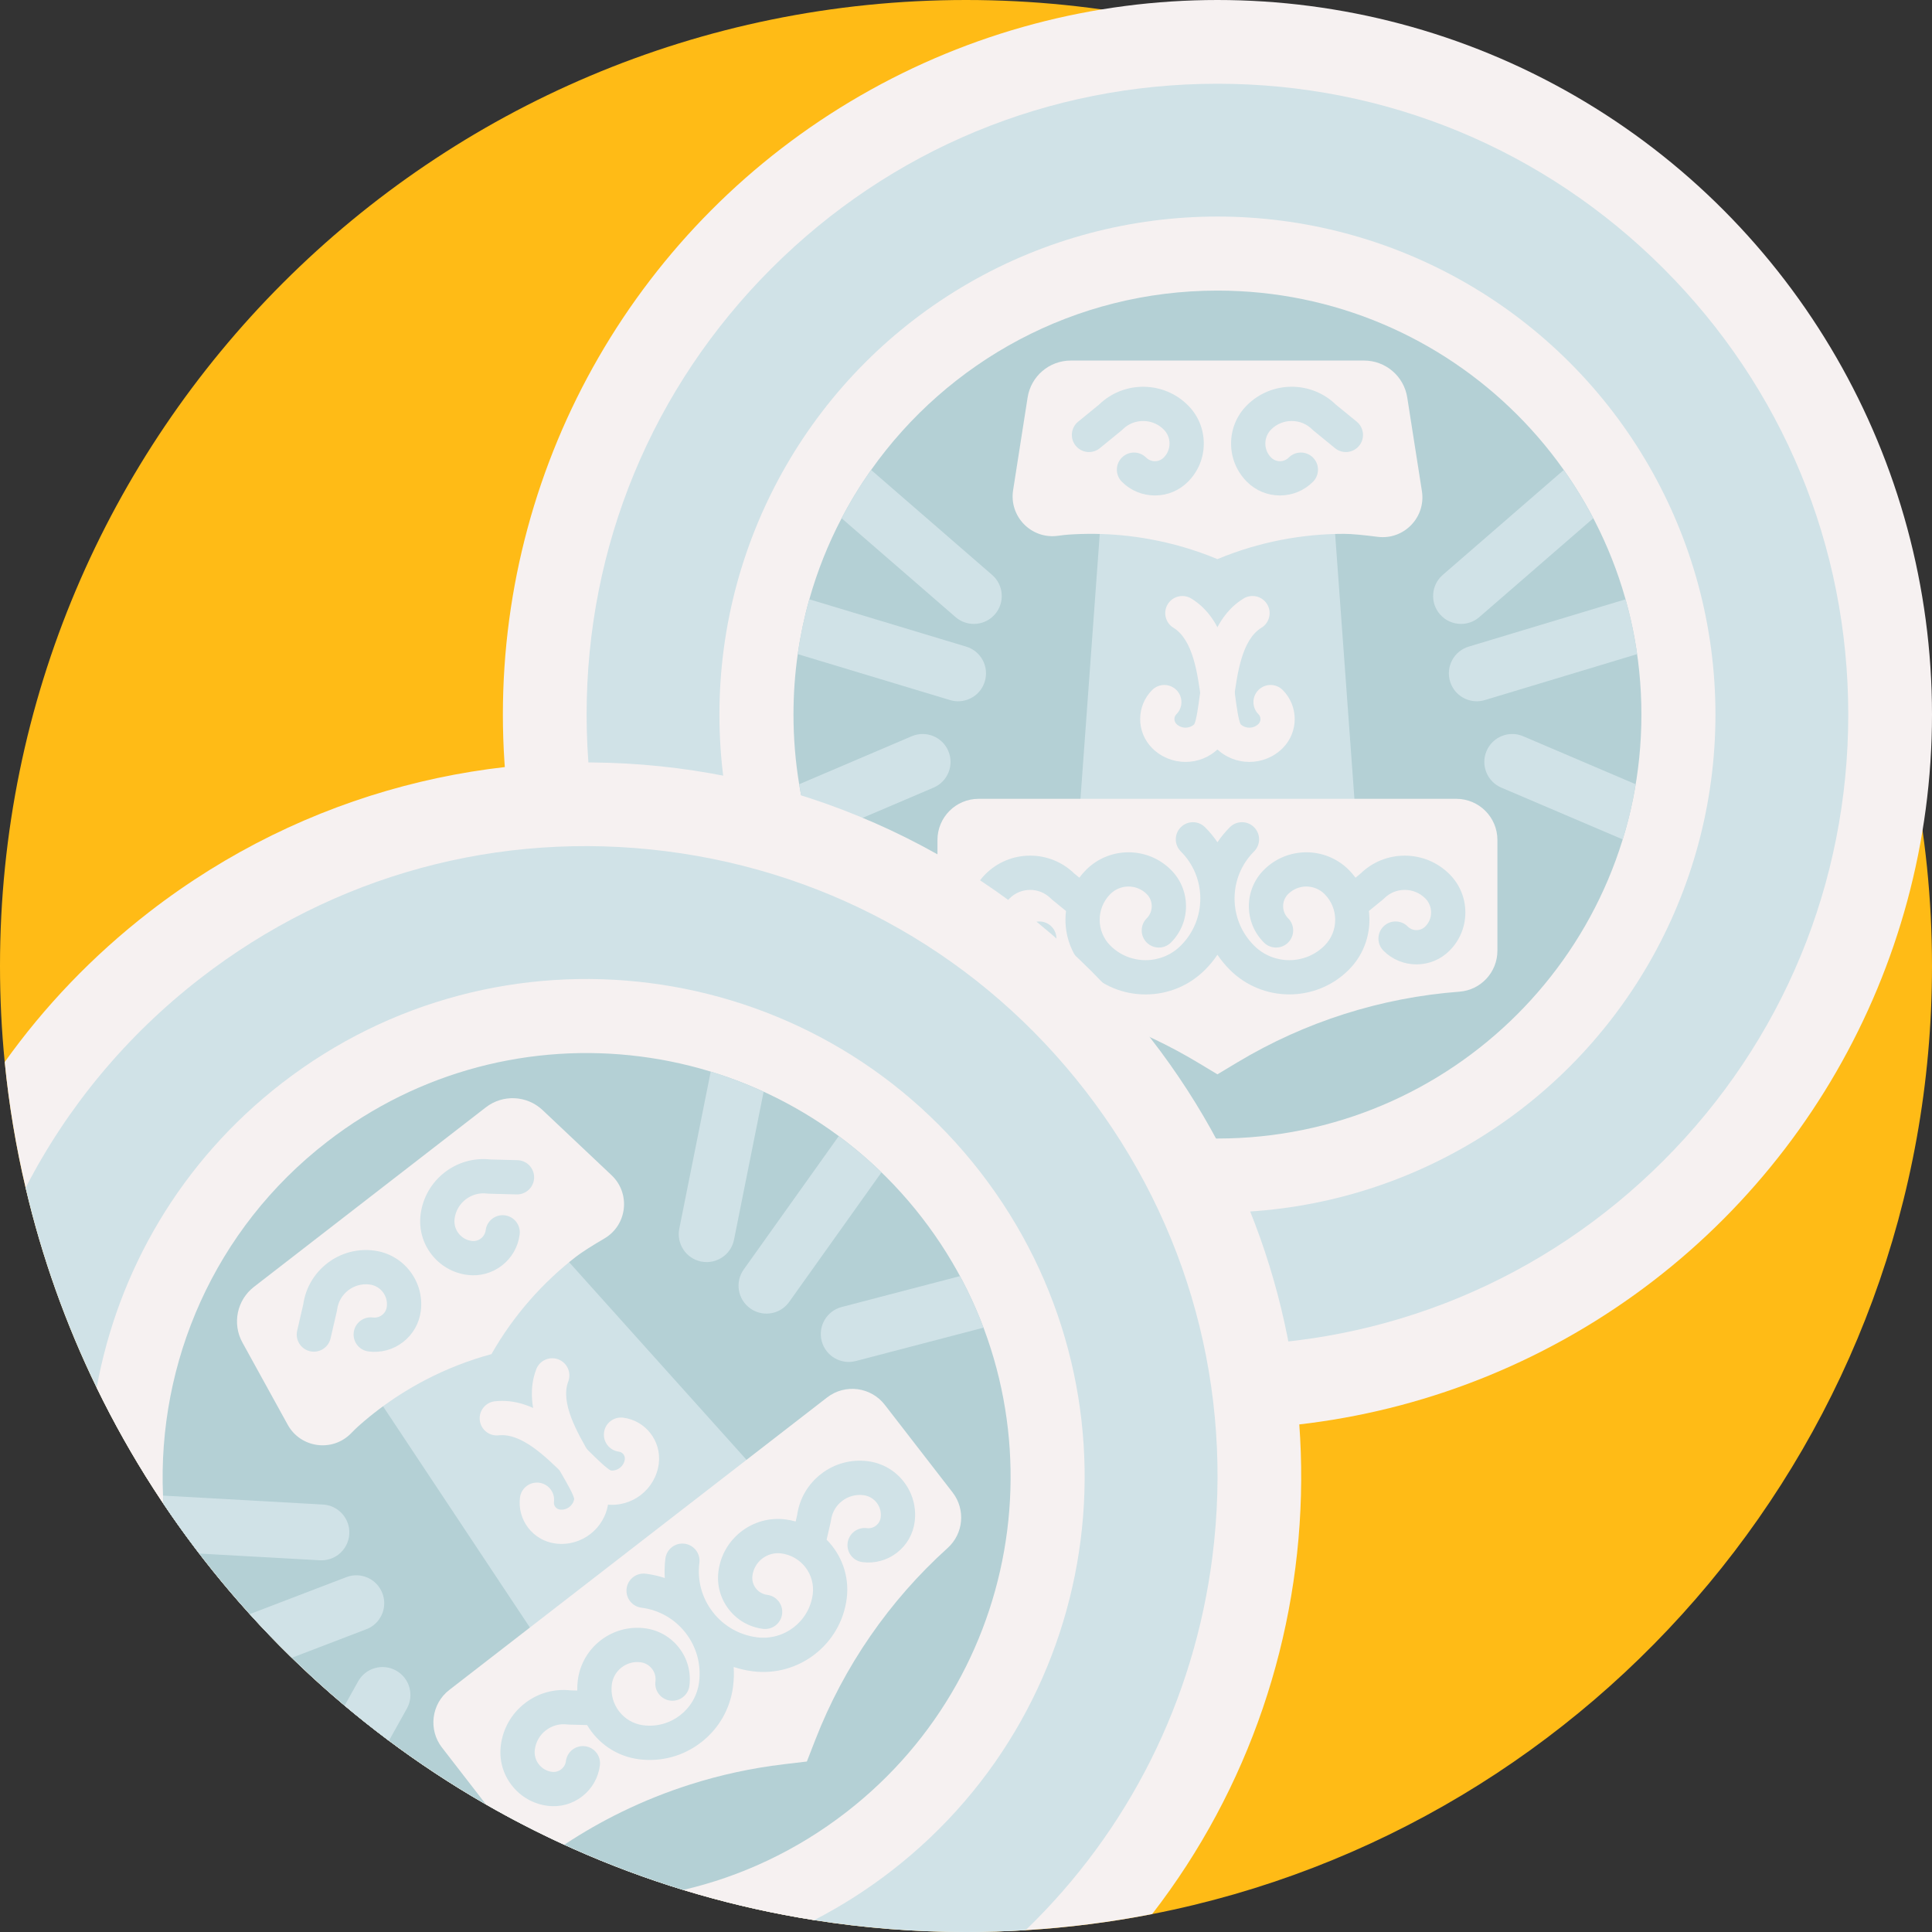 <?xml version="1.0" encoding="iso-8859-1"?>
<!-- Generator: Adobe Illustrator 23.0.6, SVG Export Plug-In . SVG Version: 6.00 Build 0)  -->
<svg version="1.1" id="Capa_1" xmlns="http://www.w3.org/2000/svg" xmlns:xlink="http://www.w3.org/1999/xlink" x="0px" y="0px"
	 viewBox="0 0 512 512" style="enable-background:new 0 0 512 512;" xml:space="preserve">
<rect x="0" y="0" width="512" height="512" fill="#333333" stroke="none"/>
<g>
	<path style="fill:#FFBB16;" d="M512,256c0,124.51-88.89,228.26-206.67,251.25c-10.94,2.14-22.13,3.58-33.53,4.27
		c-5.22,0.32-10.49,0.48-15.8,0.48c-13.69,0-27.13-1.07-40.24-3.15c-11.85-1.87-23.44-4.56-34.69-8
		c-10.84-3.32-21.37-7.33-31.54-11.99c-7.1-3.24-14.01-6.8-20.73-10.66c-8.93-5.12-17.52-10.76-25.73-16.89
		c-4.01-2.99-7.92-6.09-11.74-9.31c-4.83-4.05-9.5-8.28-14-12.67c-3.84-3.74-7.56-7.6-11.14-11.57c-4.69-5.16-9.15-10.52-13.4-16.05
		c-3.29-4.29-6.45-8.68-9.47-13.18c-6.58-9.8-12.5-20.08-17.7-30.78c-8.13-16.72-14.49-34.46-18.83-52.97
		c-2.56-10.86-4.42-21.98-5.54-33.33C0.42,273.08,0,264.59,0,256C0,114.62,114.62,0,256,0S512,114.62,512,256z"/>
	<g>
		<circle style="fill:#F6F1F1;" cx="322.634" cy="189.366" r="189.366"/>
		<path style="fill:#D0E2E7;" d="M322.634,356.54c-44.654,0-86.635-17.389-118.21-48.964
			c-31.576-31.575-48.965-73.556-48.965-118.21s17.389-86.635,48.965-118.21c31.575-31.575,73.556-48.964,118.21-48.964
			s86.635,17.389,118.21,48.964c31.576,31.575,48.965,73.556,48.965,118.21s-17.389,86.635-48.965,118.21
			C409.269,339.151,367.288,356.54,322.634,356.54z"/>
		<circle style="fill:#F6F1F1;" cx="322.634" cy="189.366" r="131.979"/>
		<path style="fill:#B4D0D5;" d="M210.28,189.366c0,6.295,0.518,12.464,1.509,18.471c0.828,4.993,1.982,9.868,3.44,14.617
			c14.128,45.906,56.869,79.267,107.406,79.267c62.054,0,112.355-50.3,112.355-112.355s-50.3-112.355-112.355-112.355
			c-37.91,0-71.426,18.774-91.783,47.526c-2.877,4.076-5.496,8.351-7.819,12.804c-3.558,6.783-6.435,13.973-8.551,21.481
			c-1.332,4.719-2.36,9.572-3.07,14.528C210.664,178.581,210.28,183.929,210.28,189.366z"/>
		<g>
			<path style="fill:#D0E2E7;" d="M353.315,134.552l6.151,84.453h-73.664l6.151-84.453c10.491,0.986,20.838,3.543,30.681,7.636
				C332.471,138.089,342.819,135.538,353.315,134.552z"/>
			<path style="fill:#F6F1F1;" d="M376.823,130.16c1.087,6.936-4.78,12.997-11.744,12.103c-3.492-0.448-6.829-0.789-8.903-0.789
				c-2.726,0-5.452,0.128-8.169,0.384c-2.868,0.27-5.722,0.678-8.548,1.233c-5.741,1.114-11.378,2.811-16.825,5.082
				c-5.831-2.427-11.881-4.2-18.034-5.305c-2.432-0.441-4.878-0.778-7.339-1.01c-4.689-0.441-9.411-0.502-14.123-0.18
				c-0.705,0.049-1.675,0.161-2.796,0.315c-7.002,0.959-12.951-5.104-11.859-12.086l3.845-24.569
				c0.882-5.635,5.736-9.788,11.439-9.788h77.728c5.704,0,10.558,4.154,11.439,9.789l0.579,3.699L376.823,130.16z"/>
			<path style="fill:#F6F1F1;" d="M396.829,222.594v29.355c0,5.694-4.385,10.429-10.063,10.857
				c-20.757,1.566-40.913,7.958-58.836,18.722l-5.296,3.181l-4.509-2.712l-0.787-0.469c-7.296-4.381-14.962-8.036-22.889-10.937
				c-6.13-2.247-12.421-4.044-18.812-5.367c-5.608-1.166-11.293-1.972-17.025-2.413c-0.034-0.003-0.068-0.005-0.101-0.008
				c-5.664-0.425-10.073-5.081-10.073-10.761v-29.449c0-6.017,4.877-10.894,10.894-10.894h126.603
				C391.952,211.7,396.829,216.578,396.829,222.594z"/>
			<g>
				<path style="fill:#F6F1F1;" d="M314.171,201.917c-3.198,0-6.394-1.216-8.828-3.648c-4.25-4.254-4.249-11.168-0.001-15.414
					c1.772-1.773,4.647-1.772,6.419,0.001c1.772,1.773,1.772,4.647-0.001,6.419c-0.709,0.709-0.709,1.865,0.002,2.576
					c1.293,1.292,3.381,1.324,4.716,0.098c0.583-1.061,1.086-4.793,1.455-7.536c1.157-8.589,2.741-20.353,11.621-25.796
					c2.138-1.309,4.932-0.639,6.242,1.498c1.31,2.137,0.639,4.932-1.498,6.242c-5.203,3.189-6.404,12.104-7.368,19.267
					c-0.758,5.626-1.356,10.07-3.928,12.643C320.568,200.7,317.369,201.917,314.171,201.917z"/>
				<path style="fill:#F6F1F1;" d="M331.092,201.917c-3.197,0-6.394-1.216-8.827-3.647c-2.574-2.575-3.173-7.019-3.93-12.645
					c-0.965-7.163-2.165-16.078-7.368-19.267c-2.137-1.31-2.807-4.105-1.498-6.242c1.31-2.137,4.105-2.807,6.242-1.498
					c8.88,5.443,10.464,17.207,11.621,25.796c0.369,2.743,0.872,6.476,1.455,7.536c1.334,1.226,3.423,1.194,4.719-0.102
					c0.707-0.708,0.708-1.863-0.001-2.573c-1.773-1.772-1.773-4.646-0.001-6.419c1.771-1.773,4.645-1.774,6.419-0.001
					c4.248,4.247,4.249,11.16,0.002,15.411C337.489,200.7,334.29,201.917,331.092,201.917z"/>
			</g>
			<g>
				<path style="fill:#D0E2E7;" d="M384.134,231.672c-3.171-3.171-7.387-4.917-11.871-4.917c-4.401,0-8.545,1.683-11.695,4.744
					l-1.34,1.094c-0.539-0.725-1.135-1.42-1.792-2.078c-6.198-6.198-16.283-6.197-22.481,0c-2.573,2.574-3.991,5.995-3.991,9.634
					c0,3.639,1.417,7.061,3.991,9.634c1.771,1.772,4.645,1.773,6.419,0c1.772-1.773,1.772-4.647-0.001-6.419
					c-0.859-0.859-1.332-2-1.332-3.215s0.473-2.356,1.332-3.215c2.659-2.659,6.985-2.659,9.643,0c3.766,3.766,3.766,9.893,0,13.659
					c-5.149,5.15-13.528,5.15-18.677,0c-3.33-3.33-5.165-7.756-5.168-12.464c0-0.004,0-0.008,0-0.012c0-0.004,0-0.008,0-0.012
					c0.003-4.708,1.838-9.134,5.168-12.464c1.773-1.772,1.773-4.646,0.001-6.419c-1.772-1.773-4.647-1.773-6.419,0
					c-1.235,1.235-2.332,2.571-3.288,3.987c-0.956-1.416-2.053-2.752-3.288-3.987c-1.772-1.773-4.646-1.772-6.419,0
					c-1.772,1.773-1.772,4.647,0.001,6.419c3.329,3.33,5.164,7.756,5.168,12.464c0,0.004,0,0.008,0,0.012c0,0.004,0,0.008,0,0.012
					c-0.003,4.708-1.838,9.134-5.168,12.464c-5.149,5.15-13.528,5.15-18.677,0c-3.766-3.766-3.766-9.893-0.001-13.658
					c2.658-2.659,6.985-2.659,9.643,0c0.859,0.859,1.332,2.001,1.332,3.215s-0.473,2.356-1.332,3.215
					c-1.773,1.773-1.773,4.647-0.001,6.419c1.772,1.772,4.647,1.773,6.419,0c2.574-2.574,3.991-5.995,3.991-9.634
					c0-3.639-1.417-7.061-3.991-9.635c-6.198-6.198-16.283-6.197-22.481,0c-0.657,0.657-1.253,1.353-1.792,2.077l-1.34-1.094
					c-3.15-3.061-7.294-4.744-11.695-4.744c-4.484,0-8.7,1.746-11.87,4.917c-2.709,2.708-4.2,6.309-4.2,10.138
					c0,3.83,1.491,7.43,4.199,10.138c2.338,2.338,5.446,3.625,8.752,3.625c3.306,0,6.415-1.287,8.752-3.625
					c1.773-1.772,1.773-4.647,0.001-6.419c-1.772-1.772-4.647-1.773-6.419,0c-0.624,0.624-1.452,0.967-2.334,0.967
					c-0.881,0-1.71-0.343-2.333-0.967c-0.993-0.993-1.54-2.314-1.54-3.719s0.547-2.725,1.541-3.719
					c1.456-1.456,3.392-2.258,5.451-2.258c2.059,0,3.995,0.802,5.452,2.258c0.108,0.108,0.22,0.21,0.338,0.306l3.709,3.029
					c-0.692,5.544,1.081,11.34,5.328,15.587c4.209,4.209,9.806,6.527,15.758,6.527c5.953,0,11.549-2.318,15.758-6.527
					c1.235-1.235,2.332-2.571,3.288-3.987c0.956,1.416,2.053,2.752,3.288,3.987c4.345,4.345,10.051,6.517,15.758,6.517
					s11.414-2.172,15.758-6.517c4.247-4.247,6.02-10.043,5.328-15.587l3.709-3.029c0.118-0.096,0.23-0.198,0.338-0.306
					c1.456-1.456,3.392-2.258,5.452-2.258c2.059,0,3.995,0.802,5.452,2.258c0.993,0.993,1.54,2.314,1.54,3.719
					s-0.547,2.725-1.541,3.719c-0.623,0.623-1.452,0.966-2.333,0.966c-0.882,0-1.71-0.343-2.334-0.967
					c-1.772-1.772-4.646-1.772-6.419,0c-1.772,1.773-1.772,4.647,0.001,6.419c2.337,2.338,5.446,3.625,8.752,3.625
					c3.306,0,6.414-1.288,8.752-3.625c2.709-2.708,4.2-6.309,4.2-10.138C388.333,237.98,386.842,234.38,384.134,231.672z"/>
				<path style="fill:#D0E2E7;" d="M291.465,118.775l5.692-4.648c0.118-0.096,0.23-0.198,0.338-0.306
					c3.007-3.006,7.897-3.006,10.903,0c0.993,0.993,1.54,2.314,1.54,3.719s-0.547,2.725-1.541,3.719
					c-0.623,0.623-1.452,0.966-2.333,0.966c-0.882,0-1.71-0.343-2.333-0.967c-1.773-1.772-4.647-1.772-6.42,0
					c-1.772,1.772-1.772,4.647,0,6.419c2.338,2.338,5.447,3.626,8.753,3.626s6.415-1.288,8.752-3.625
					c2.709-2.708,4.2-6.309,4.2-10.138s-1.491-7.43-4.199-10.138c-6.488-6.487-17.007-6.545-23.566-0.173l-5.529,4.515
					c-1.941,1.586-2.23,4.445-0.644,6.387C286.663,120.071,289.522,120.361,291.465,118.775z"/>
				<path style="fill:#D0E2E7;" d="M339.2,131.303c3.306,0,6.415-1.288,8.753-3.626c1.772-1.772,1.772-4.647,0-6.419
					c-1.773-1.772-4.647-1.772-6.42,0c-0.623,0.623-1.452,0.967-2.333,0.967c-0.881,0-1.71-0.343-2.333-0.967
					c-0.993-0.993-1.54-2.314-1.54-3.719s0.547-2.725,1.541-3.719c3.004-3.005,7.896-3.006,10.902,0
					c0.108,0.108,0.22,0.21,0.338,0.306l5.692,4.648c1.943,1.586,4.801,1.296,6.387-0.645c1.586-1.942,1.297-4.801-0.644-6.387
					l-5.529-4.515c-6.56-6.372-17.079-6.313-23.565,0.173c-2.709,2.708-4.2,6.309-4.2,10.138s1.491,7.43,4.199,10.138
					C332.785,130.015,335.894,131.303,339.2,131.303z"/>
			</g>
		</g>
		<path style="fill:#D0E2E7;" d="M422.236,137.342l-30.202,26.193c-1.398,1.213-3.122,1.812-4.845,1.812
			c-2.064,0-4.128-0.865-5.592-2.552c-2.67-3.085-2.345-7.76,0.747-10.437l32.074-27.821
			C417.295,128.613,419.913,132.889,422.236,137.342z"/>
		<path style="fill:#D0E2E7;" d="M433.857,173.351l-40.359,12.176c-0.717,0.214-1.435,0.318-2.138,0.318
			c-3.181,0-6.117-2.064-7.079-5.267c-1.184-3.913,1.036-8.041,4.941-9.217l41.564-12.538
			C432.119,163.543,433.147,168.395,433.857,173.351z"/>
		<path style="fill:#D0E2E7;" d="M433.48,207.836c-0.828,4.993-1.982,9.868-3.44,14.617l-32.185-13.729
			c-3.758-1.605-5.503-5.955-3.898-9.712c1.598-3.758,5.947-5.503,9.705-3.898L433.48,207.836z"/>
		<path style="fill:#D0E2E7;" d="M223.032,137.342l30.202,26.193c1.398,1.213,3.122,1.812,4.845,1.812
			c2.064,0,4.128-0.865,5.592-2.552c2.67-3.085,2.345-7.76-0.747-10.437l-32.074-27.821
			C227.973,128.613,225.355,132.889,223.032,137.342z"/>
		<path style="fill:#D0E2E7;" d="M211.411,173.351l40.359,12.176c0.717,0.214,1.435,0.318,2.138,0.318
			c3.181,0,6.117-2.064,7.079-5.267c1.184-3.913-1.036-8.041-4.941-9.217l-41.564-12.538
			C213.15,163.543,212.121,168.395,211.411,173.351z"/>
		<path style="fill:#D0E2E7;" d="M211.789,207.836c0.828,4.993,1.982,9.868,3.44,14.617l32.185-13.729
			c3.758-1.605,5.503-5.955,3.898-9.712c-1.598-3.758-5.947-5.503-9.705-3.898L211.789,207.836z"/>
	</g>
	<g>
		<path style="fill:#F6F1F1;" d="M305.33,507.25c-10.94,2.14-22.13,3.58-33.53,4.27c-5.22,0.32-10.49,0.48-15.8,0.48
			c-13.69,0-27.13-1.07-40.24-3.15c-83.9-13.24-154.25-67.25-190.14-141.1c-8.13-16.72-14.49-34.46-18.83-52.97
			c-2.56-10.86-4.42-21.98-5.54-33.33c10.49-14.7,23.28-28.13,38.29-39.76c82.69-64.02,201.63-48.88,265.66,33.82
			C359.15,345.2,356.88,440.64,305.33,507.25z"/>
		<path style="fill:#D0E2E7;" d="M321.3,412.54c-4.85,38.12-22.24,72.66-49.5,98.98c-5.22,0.32-10.49,0.48-15.8,0.48
			c-13.69,0-27.13-1.07-40.24-3.15c-83.9-13.24-154.25-67.25-190.14-141.1c-8.13-16.72-14.49-34.46-18.83-52.97
			c11.03-21.42,26.71-40.35,46.33-55.54c35.31-27.34,79.15-39.28,123.45-33.65c44.29,5.64,83.74,28.19,111.08,63.5
			S326.93,368.24,321.3,412.54z"/>
		<path style="fill:#F6F1F1;" d="M236.25,495.79c-6.53,5.06-13.39,9.41-20.49,13.06c-83.9-13.24-154.25-67.25-190.14-141.1
			c5.62-30.91,22.25-59.93,49.05-80.68C132.3,242.45,215.2,253,259.82,310.64C304.44,368.27,293.89,451.17,236.25,495.79z"/>
		<path style="fill:#B4D0D5;" d="M224.24,480.27c-13.19,10.21-27.93,17.03-43.17,20.58c-56.86-17.37-105.31-54.02-137.75-102.32
			c-0.05-0.73-0.09-1.45-0.12-2.18c-1.51-35.19,13.5-70.56,43.48-93.76c49.07-37.99,119.63-29.01,157.62,20.06
			C282.29,371.72,273.31,442.28,224.24,480.27z"/>
		<g>
			<path style="fill:#D0E2E7;" d="M146.165,329.305l56.563,63.014l-58.248,45.094l-46.835-70.545
				c8.899-5.642,18.646-9.955,28.935-12.744C131.848,344.862,138.469,336.511,146.165,329.305z"/>
			<path style="fill:#F6F1F1;" d="M162.065,311.441c5.105,4.819,4.177,13.204-1.877,16.759c-3.036,1.783-5.884,3.556-7.524,4.826
				c-2.156,1.669-4.233,3.439-6.224,5.304c-2.103,1.97-4.11,4.039-6.004,6.207c-3.858,4.395-7.276,9.188-10.193,14.319
				c-6.097,1.65-11.966,3.952-17.508,6.845c-2.193,1.14-4.334,2.372-6.421,3.694c-3.977,2.522-7.749,5.364-11.278,8.503
				c-0.528,0.47-1.226,1.153-2.018,1.961c-4.949,5.045-13.366,3.892-16.776-2.298l-12-21.782
				c-2.752-4.996-1.456-11.251,3.053-14.743l61.462-47.582c4.51-3.492,10.891-3.179,15.038,0.738l2.722,2.57L162.065,311.441z"/>
			<path style="fill:#F6F1F1;" d="M251.13,410.24c-15.46,13.95-27.48,31.34-35.06,50.82l-2.24,5.76l-5.23,0.62l-0.91,0.11
				c-8.45,1-16.75,2.8-24.79,5.36c-6.23,1.98-12.3,4.41-18.16,7.27c-5.15,2.51-10.14,5.36-14.94,8.52
				c-0.03,0.02-0.06,0.03-0.09,0.05c-0.06,0.04-0.12,0.08-0.18,0.11c-7.1-3.24-14.01-6.8-20.73-10.66l-11.67-15.08
				c-3.68-4.75-2.81-11.6,1.95-15.28l100.11-77.5c4.75-3.68,11.6-2.81,15.28,1.94l17.97,23.22
				C255.93,400,255.36,406.43,251.13,410.24z"/>
			<g>
				<path style="fill:#F6F1F1;" d="M156.451,406.535c-2.529,1.958-5.8,2.953-9.214,2.52c-5.965-0.762-10.196-6.229-9.437-12.188
					c0.316-2.487,2.59-4.246,5.076-3.929c2.487,0.317,4.246,2.589,3.929,5.076c-0.127,0.995,0.581,1.908,1.578,2.036
					c1.813,0.23,3.484-1.022,3.79-2.809c-0.188-1.196-2.076-4.455-3.463-6.85c-4.343-7.5-10.292-17.771-6.603-27.511
					c0.889-2.344,3.508-3.525,5.853-2.637c2.344,0.888,3.525,3.508,2.637,5.853c-2.162,5.707,2.346,13.491,5.969,19.746
					c2.845,4.912,5.092,8.793,4.634,12.401C160.764,401.657,158.979,404.578,156.451,406.535z"/>
				<path style="fill:#F6F1F1;" d="M169.831,396.177c-2.528,1.957-5.8,2.953-9.213,2.52c-3.612-0.461-6.806-3.608-10.849-7.593
					c-5.148-5.074-11.554-11.388-17.621-10.725c-2.492,0.272-4.733-1.527-5.005-4.019c-0.272-2.492,1.527-4.733,4.019-5.006
					c10.354-1.132,18.807,7.2,24.98,13.284c1.971,1.943,4.654,4.587,5.764,5.068c1.806,0.153,3.437-1.151,3.669-2.969
					c0.126-0.993-0.581-1.907-1.576-2.034c-2.487-0.316-4.246-2.589-3.93-5.075c0.315-2.486,2.587-4.246,5.075-3.93
					c5.959,0.757,10.192,6.224,9.436,12.185C174.145,391.299,172.36,394.219,169.831,396.177z"/>
			</g>
			<g>
				<path style="fill:#D0E2E7;" d="M229.988,387.234c-4.448-0.566-8.851,0.634-12.396,3.379c-3.48,2.694-5.727,6.562-6.343,10.911
					l-0.39,1.686c-0.87-0.243-1.767-0.428-2.689-0.546c-8.695-1.107-16.669,5.067-17.776,13.762
					c-0.459,3.61,0.514,7.183,2.742,10.061c2.228,2.878,5.443,4.716,9.054,5.175c2.485,0.317,4.758-1.442,5.076-3.93
					c0.316-2.487-1.443-4.759-3.93-5.076c-1.205-0.153-2.277-0.767-3.021-1.727c-0.743-0.96-1.069-2.153-0.915-3.357
					c0.475-3.73,3.896-6.378,7.625-5.903c5.283,0.672,9.034,5.517,8.361,10.8c-0.919,7.224-7.545,12.353-14.769,11.434
					c-4.671-0.595-8.832-2.971-11.717-6.692c-0.002-0.003-0.005-0.007-0.007-0.01c-0.002-0.003-0.005-0.006-0.008-0.009
					c-2.88-3.725-4.138-8.348-3.544-13.019c0.317-2.487-1.442-4.759-3.929-5.076c-2.487-0.317-4.759,1.443-5.076,3.929
					c-0.221,1.732-0.27,3.46-0.16,5.165c-1.623-0.534-3.308-0.919-5.041-1.14c-2.486-0.317-4.759,1.443-5.076,3.93
					c-0.316,2.487,1.443,4.759,3.93,5.075c4.671,0.595,8.831,2.971,11.716,6.692c0.002,0.003,0.005,0.007,0.007,0.01
					c0.002,0.003,0.005,0.006,0.008,0.009c2.88,3.725,4.138,8.348,3.543,13.019c-0.919,7.224-7.545,12.353-14.769,11.434
					c-5.283-0.672-9.034-5.517-8.362-10.8c0.475-3.73,3.895-6.378,7.625-5.903c1.205,0.153,2.278,0.767,3.022,1.727
					c0.743,0.96,1.068,2.152,0.915,3.357c-0.317,2.487,1.442,4.76,3.929,5.076c2.486,0.316,4.759-1.443,5.076-3.929
					c0.46-3.611-0.514-7.184-2.742-10.061c-2.228-2.878-5.443-4.716-9.054-5.175c-8.695-1.107-16.669,5.067-17.776,13.762
					c-0.117,0.922-0.163,1.836-0.145,2.739l-1.73-0.045c-4.365-0.492-8.672,0.713-12.152,3.408
					c-3.546,2.745-5.81,6.706-6.376,11.154c-0.484,3.799,0.541,7.559,2.885,10.588s5.728,4.963,9.527,5.446
					c3.28,0.417,6.526-0.467,9.14-2.491c2.614-2.024,4.284-4.945,4.702-8.224c0.317-2.487-1.442-4.76-3.929-5.076
					c-2.486-0.316-4.759,1.443-5.076,3.929c-0.111,0.875-0.557,1.653-1.254,2.193c-0.697,0.539-1.562,0.775-2.437,0.664
					c-1.394-0.177-2.634-0.887-3.494-1.998c-0.86-1.111-1.236-2.49-1.058-3.884c0.26-2.043,1.3-3.862,2.928-5.122
					c1.628-1.26,3.65-1.812,5.693-1.552c0.151,0.019,0.303,0.031,0.455,0.035l4.787,0.125c2.847,4.807,7.797,8.305,13.755,9.064
					c5.905,0.752,11.749-0.841,16.456-4.485c4.707-3.644,7.713-8.903,8.465-14.808c0.22-1.732,0.27-3.46,0.159-5.165
					c1.623,0.534,3.308,0.919,5.04,1.14c6.095,0.776,11.937-1,16.45-4.494c4.513-3.493,7.695-8.705,8.471-14.8
					c0.758-5.959-1.388-11.627-5.329-15.587l1.079-4.666c0.034-0.148,0.061-0.298,0.08-0.449c0.26-2.043,1.3-3.862,2.928-5.123
					c1.628-1.261,3.65-1.812,5.693-1.552c1.394,0.177,2.634,0.887,3.494,1.998c0.86,1.111,1.236,2.49,1.058,3.884
					c-0.111,0.874-0.556,1.653-1.253,2.192c-0.697,0.54-1.562,0.776-2.437,0.664c-2.486-0.317-4.759,1.443-5.076,3.93
					c-0.316,2.487,1.443,4.759,3.93,5.076c3.279,0.418,6.526-0.468,9.14-2.491c2.614-2.024,4.284-4.945,4.701-8.224
					c0.484-3.799-0.541-7.559-2.885-10.588C237.17,389.652,233.787,387.718,229.988,387.234z"/>
				<path style="fill:#D0E2E7;" d="M87.6,354.692l1.655-7.16c0.034-0.148,0.061-0.298,0.08-0.449
					c0.538-4.218,4.404-7.211,8.621-6.674c1.394,0.177,2.634,0.887,3.494,1.998c0.86,1.111,1.236,2.49,1.058,3.884
					c-0.111,0.874-0.556,1.653-1.253,2.192c-0.697,0.54-1.563,0.776-2.437,0.664c-2.487-0.316-4.759,1.443-5.076,3.93
					c-0.317,2.487,1.443,4.759,3.929,5.076c3.28,0.417,6.526-0.467,9.141-2.491s4.284-4.945,4.701-8.224
					c0.484-3.799-0.541-7.559-2.885-10.588c-2.344-3.028-5.728-4.963-9.527-5.446c-9.101-1.158-17.454,5.235-18.74,14.289
					l-1.608,6.955c-0.564,2.442,0.958,4.88,3.4,5.445C84.596,358.657,87.035,357.135,87.6,354.692z"/>
				<path style="fill:#D0E2E7;" d="M133.015,335.377c2.614-2.024,4.284-4.945,4.702-8.225c0.316-2.487-1.443-4.759-3.93-5.076
					c-2.487-0.316-4.759,1.443-5.076,3.93c-0.111,0.874-0.556,1.653-1.253,2.193c-0.697,0.539-1.562,0.775-2.437,0.664
					c-1.394-0.177-2.634-0.887-3.494-1.998c-0.86-1.111-1.236-2.49-1.058-3.884c0.536-4.215,4.403-7.211,8.621-6.674
					c0.151,0.019,0.303,0.031,0.455,0.035l7.346,0.191c2.507,0.065,4.59-1.914,4.655-4.419c0.065-2.506-1.913-4.591-4.419-4.656
					l-7.136-0.186c-9.088-1.023-17.369,5.463-18.528,14.562c-0.484,3.799,0.541,7.559,2.885,10.588
					c2.344,3.028,5.728,4.963,9.526,5.446C127.154,338.285,130.401,337.401,133.015,335.377z"/>
			</g>
		</g>
		<path style="fill:#D0E2E7;" d="M202.371,289.32l-7.847,39.201c-0.363,1.815-1.359,3.344-2.722,4.399
			c-1.632,1.263-3.794,1.842-5.984,1.405c-4-0.804-6.604-4.7-5.799-8.71l8.331-41.633
			C193.12,285.443,197.808,287.221,202.371,289.32z"/>
		<path style="fill:#D0E2E7;" d="M233.603,310.68l-24.459,34.334c-0.436,0.609-0.94,1.13-1.496,1.56
			c-2.515,1.947-6.101,2.113-8.822,0.169c-3.331-2.37-4.103-6.992-1.735-10.313l25.191-35.358
			C226.224,303.988,230.008,307.196,233.603,310.68z"/>
		<path style="fill:#D0E2E7;" d="M254.416,338.18c2.401,4.455,4.473,9.016,6.228,13.664l-33.854,8.846
			c-3.954,1.031-7.997-1.34-9.028-5.293c-1.037-3.95,1.334-7.992,5.288-9.024L254.416,338.18z"/>
		<path style="fill:#D0E2E7;" d="M92.57,406.51c-0.12,2.23-1.23,4.18-2.86,5.45c-1.36,1.05-3.09,1.63-4.94,1.53l-31.98-1.78
			c-3.29-4.29-6.45-8.68-9.47-13.18c-0.05-0.73-0.09-1.45-0.12-2.18l42.39,2.37C89.67,398.94,92.79,402.44,92.57,406.51z"/>
		<path style="fill:#D0E2E7;" d="M98.96,430.72c-0.56,0.43-1.19,0.79-1.89,1.05l-19.74,7.56c-3.84-3.74-7.56-7.6-11.14-11.57
			l25.59-9.8c3.81-1.46,8.09,0.44,9.55,4.26C102.53,425.34,101.48,428.77,98.96,430.72z"/>
		<path style="fill:#D0E2E7;" d="M107.83,452.78l-4.76,8.53c-4.01-2.99-7.92-6.09-11.74-9.31l3.58-6.42
			c1.99-3.57,6.49-4.85,10.06-2.86C108.54,444.71,109.82,449.22,107.83,452.78z"/>
	</g>
</g>
<g>
</g>
<g>
</g>
<g>
</g>
<g>
</g>
<g>
</g>
<g>
</g>
<g>
</g>
<g>
</g>
<g>
</g>
<g>
</g>
<g>
</g>
<g>
</g>
<g>
</g>
<g>
</g>
<g>
</g>
</svg>
